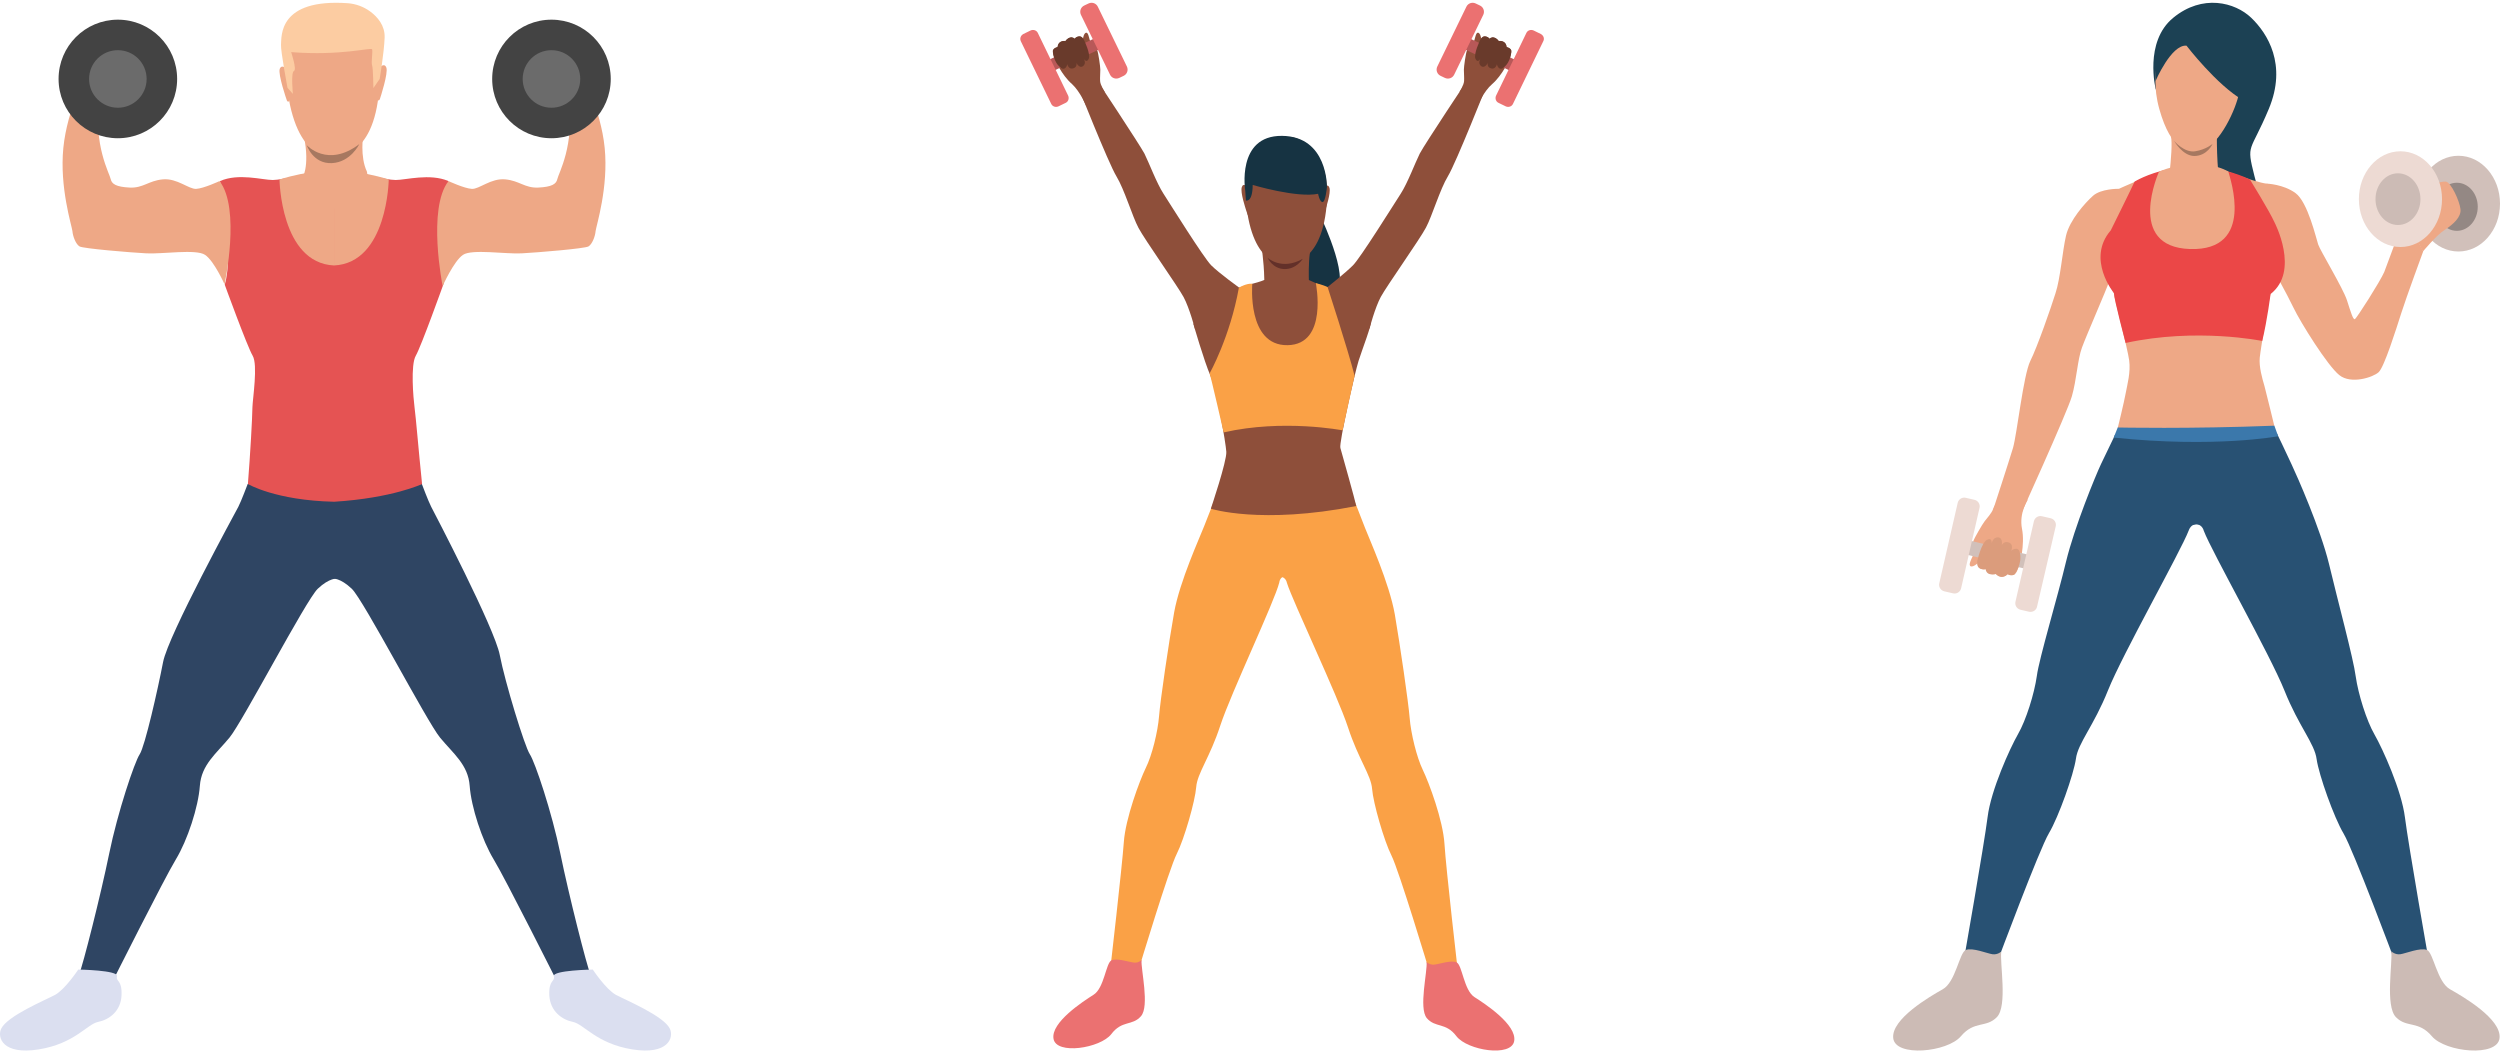 <svg width="264" height="111" viewBox="0 0 264 111" fill="none" xmlns="http://www.w3.org/2000/svg">
<path d="M227.643 9.425C227.643 9.425 226.386 4.417 229.494 1.878C232.58 -0.661 236.021 0.24 237.729 1.878C239.438 3.515 241.55 6.814 239.581 11.513C237.611 16.212 237.184 15.097 238.062 18.561C238.94 22.026 240.008 24.423 238.252 25.99C236.495 27.556 233.814 27.152 233.553 25.183C233.292 23.213 233.078 16.212 232.888 15.192C232.722 14.147 227.643 9.425 227.643 9.425Z" fill="#1C4154"/>
<path d="M234.454 17.826C234.454 17.826 238.038 19.226 239.343 19.392C240.648 19.558 240.174 23.45 240.174 23.45C240.174 23.45 241.099 26.132 241.052 27.888C240.957 30.238 239.865 30.879 239.77 31.045C239.675 31.211 238.726 36.788 238.631 37.761C238.536 38.734 238.892 39.968 239.13 40.775C239.367 41.677 240.174 44.999 240.174 44.999C240.174 44.999 233.576 46.993 223.633 45.189C223.633 45.189 224.273 42.626 224.511 41.344C224.629 40.656 225.009 39.327 224.843 38.069C224.677 36.812 223.277 31.496 223.229 30.974C223.182 30.475 220.452 27.675 222.897 24.352C222.897 24.352 223.538 20.887 223.704 19.962C223.704 19.962 227.976 18.016 229.091 17.85C230.254 17.66 234.454 17.826 234.454 17.826Z" fill="#EEA886"/>
<path d="M239.367 19.392C239.367 19.392 241.099 19.44 242.405 20.389C243.71 21.338 244.588 25.206 244.802 25.823C245.015 26.464 247.436 30.451 247.839 31.709C248.243 32.967 248.48 33.774 248.67 33.703C248.86 33.631 251.375 29.668 251.779 28.719C252.206 27.627 253.938 22.881 253.938 22.881L255.766 26.274L255.885 26.559C255.885 26.559 254.128 31.329 253.583 33.038C253.037 34.747 251.779 38.758 251.186 39.303C250.592 39.849 248.267 40.609 247.032 39.612C245.798 38.639 242.927 34.035 242.191 32.492C241.455 30.95 240.031 28.434 240.031 28.434C240.031 28.434 237.729 21.006 239.367 19.392Z" fill="#EEA886"/>
<path d="M223.704 19.938C223.704 19.938 221.876 19.914 221.022 20.674C220.168 21.433 218.554 23.26 218.174 24.874C217.795 26.488 217.581 29.407 217.059 30.973C216.56 32.563 215.137 36.645 214.401 38.117C213.665 39.612 213.001 45.806 212.573 47.301C212.123 48.796 210.509 53.732 210.509 53.732L213.072 55.038C213.072 55.038 218.293 43.575 218.791 41.843C219.29 40.11 219.385 37.974 219.859 36.693C220.334 35.388 222.422 30.641 222.731 29.716C223.087 28.837 226.647 20.341 223.704 19.938Z" fill="#EEA886"/>
<path d="M223.372 45.877C223.372 45.877 222.47 47.728 221.876 48.986C221.283 50.244 219.076 55.607 218.174 59.309C217.296 63.012 215.326 69.538 215.089 71.389C214.828 73.24 213.95 76.064 213.096 77.536C212.241 79.031 210.248 83.421 209.892 86.269C209.536 89.117 207.329 101.695 207.329 101.695C207.329 101.695 208.587 102.882 210.96 101.458C210.96 101.458 215.35 89.686 216.371 87.978C217.391 86.269 218.981 81.784 219.218 80.123C219.432 78.461 221.093 76.681 222.612 72.884C224.131 69.087 230.278 58.242 231.132 56.011C231.132 56.011 231.417 55.109 232.271 55.394L231.939 45.806L223.372 45.877Z" fill="#285173"/>
<path d="M240.435 45.758C240.435 45.758 241.408 47.752 241.978 49.01C242.571 50.268 245.039 55.845 245.941 59.547C246.819 63.249 248.528 69.562 248.765 71.437C249.026 73.288 249.904 76.112 250.758 77.583C251.613 79.078 253.606 83.469 253.962 86.317C254.318 89.165 256.525 101.742 256.525 101.742C256.525 101.742 255.268 102.929 252.894 101.505C252.894 101.505 248.504 89.734 247.483 88.025C246.463 86.317 244.873 81.831 244.636 80.17C244.422 78.509 242.761 76.729 241.242 72.932C239.723 69.135 233.576 58.289 232.722 56.058C232.722 56.058 232.508 55.085 231.512 55.465L223.3 45.996L240.435 45.758Z" fill="#285173"/>
<path d="M228.782 3.824C228.782 3.824 226.765 7.028 228.023 11.513C229.281 15.998 231.108 16.259 232.603 15.809C234.407 15.263 236.163 11.466 236.448 9.781C236.733 8.096 237.872 4.037 233.505 3.515C231.512 3.278 229.494 3.349 228.782 3.824Z" fill="#EEA886"/>
<path d="M234.099 14.503C234.099 14.503 234.075 19.368 234.739 20.721C235.404 22.074 228.735 21.243 228.735 21.243C228.735 21.243 229.542 15.737 229.257 14.432C228.972 13.103 234.099 14.503 234.099 14.503Z" fill="#EEA886"/>
<path d="M227.62 8.57C227.62 8.57 229.281 4.678 230.895 4.821C230.895 4.821 234.075 8.974 236.875 10.588C236.875 10.588 240.316 4.939 232.224 2.495C232.224 2.471 227.311 0.549 227.62 8.57Z" fill="#1C4154"/>
<path d="M229.589 14.883C229.589 14.883 230.657 16.165 231.82 15.975C232.983 15.785 233.648 15.191 233.648 15.191C233.648 15.191 233.102 16.473 231.702 16.473C230.467 16.449 229.589 14.883 229.589 14.883Z" fill="#A77860"/>
<path d="M237.587 18.941C237.587 18.941 239.675 22.335 240.174 23.45C240.174 23.45 242.903 28.624 239.77 31.045C239.77 31.045 239.438 33.75 238.892 36.005C238.892 36.005 231.962 34.581 224.463 36.218C224.463 36.218 223.229 31.567 223.229 30.95C223.229 30.95 220.286 27.342 222.897 24.328C222.897 24.328 225.223 19.629 225.412 19.178C225.436 19.178 230.728 15.809 237.587 18.941Z" fill="#EB4747"/>
<path d="M259.61 26.559C262.035 26.559 264.001 24.296 264.001 21.504C264.001 18.712 262.035 16.449 259.61 16.449C257.186 16.449 255.22 18.712 255.22 21.504C255.22 24.296 257.186 26.559 259.61 26.559Z" fill="#D1C0BA"/>
<path d="M259.444 24.376C260.663 24.376 261.651 23.239 261.651 21.837C261.651 20.434 260.663 19.297 259.444 19.297C258.225 19.297 257.237 20.434 257.237 21.837C257.237 23.239 258.225 24.376 259.444 24.376Z" fill="#948884"/>
<path d="M255.861 26.559C255.861 26.559 257.308 24.803 258.187 24.257C259.041 23.711 259.943 22.904 259.824 22.074C259.729 21.22 258.827 19.25 258.281 19.178C257.736 19.107 255.695 19.796 255.695 19.796L253.915 22.904L255.861 26.559Z" fill="#EEA886"/>
<path d="M253.488 26.085C255.912 26.085 257.878 23.821 257.878 21.03C257.878 18.238 255.912 15.975 253.488 15.975C251.063 15.975 249.097 18.238 249.097 21.03C249.097 23.821 251.063 26.085 253.488 26.085Z" fill="#EDDAD3"/>
<path d="M253.226 23.759C254.537 23.759 255.6 22.537 255.6 21.03C255.6 19.522 254.537 18.3 253.226 18.3C251.916 18.3 250.853 19.522 250.853 21.03C250.853 22.537 251.916 23.759 253.226 23.759Z" fill="#CCBBB5"/>
<path d="M227.999 18.111C227.999 18.111 224.392 26.085 231.274 26.298C238.18 26.512 235.499 18.846 235.309 18.111C235.309 18.111 232.461 16.331 227.999 18.111Z" fill="#EEA886"/>
<path d="M211.339 100.484C211.339 100.484 210.96 100.84 210.414 100.769C209.868 100.698 208.302 100.034 207.59 100.318C206.902 100.603 206.522 103.712 205.145 104.471C203.793 105.231 199.711 107.604 199.924 109.621C200.138 111.662 205.644 111.116 207.068 109.431C208.492 107.747 209.726 108.577 210.865 107.414C212.028 106.228 211.15 101.647 211.339 100.484Z" fill="#CCBBB5"/>
<path d="M252.515 100.461C252.515 100.461 252.918 100.84 253.464 100.769C254.01 100.698 255.576 100.034 256.288 100.318C256.976 100.603 257.356 103.712 258.732 104.471C260.085 105.231 264.167 107.604 263.953 109.621C263.74 111.662 258.234 111.116 256.81 109.431C255.386 107.747 254.152 108.577 253.013 107.414C251.85 106.228 252.681 101.624 252.515 100.461Z" fill="#CCBBB5"/>
<path d="M223.633 45.142C223.633 45.142 231.179 45.308 240.174 44.952L240.577 46.067C240.577 46.067 233.932 47.325 223.205 46.209L223.633 45.142Z" fill="#3B78AB"/>
<path d="M211.173 52.712C211.173 52.712 210.627 53.282 210.461 53.78C210.319 54.183 209.821 54.729 209.583 55.038C209.346 55.346 208.492 56.794 208.373 57.173C208.325 57.34 208.444 58.431 208.302 58.764C208.159 59.072 207.827 59.689 208.112 59.808C208.397 59.903 208.871 59.452 208.871 59.452C208.871 59.452 208.776 59.76 208.99 59.926C209.417 60.259 209.726 60.093 209.726 60.093C209.726 60.093 209.821 60.472 210.034 60.544C210.509 60.733 210.794 60.591 210.794 60.591C210.794 60.591 210.96 60.828 211.316 60.876C211.767 60.947 212.028 60.615 212.028 60.615C212.028 60.615 212.55 60.852 212.787 60.615C213.024 60.377 213.048 60.116 213.167 59.879C213.285 59.665 213.855 57.506 213.523 55.844C213.19 54.16 214.14 52.759 214.14 52.759L211.173 52.712Z" fill="#EEA886"/>
<path d="M215.129 58.806L207.078 56.864L206.721 58.341L214.773 60.282L215.129 58.806Z" fill="#D1C0BA"/>
<path d="M208.8 59.238C208.8 59.238 209.227 57.316 209.821 57.008C210.414 56.699 210.319 57.411 210.319 57.411C210.319 57.411 210.414 56.723 210.983 56.746C211.553 56.77 211.387 57.577 211.387 57.577C211.387 57.577 211.6 57.079 212.146 57.292C212.692 57.506 212.384 58.147 212.384 58.147C212.384 58.147 213.096 57.601 213.285 58.313C213.618 59.499 212.74 60.639 212.74 60.639C212.74 60.639 212.502 60.9 211.98 60.639C211.98 60.639 211.434 61.303 210.746 60.615C210.746 60.615 209.797 60.9 209.678 60.093C209.702 60.093 208.658 60.354 208.8 59.238Z" fill="#DB9C7C"/>
<path d="M206.237 62.656L205.311 62.442C204.932 62.347 204.694 61.967 204.789 61.588L206.735 53.092C206.83 52.712 207.21 52.474 207.59 52.569L208.515 52.783C208.895 52.878 209.132 53.258 209.037 53.637L207.091 62.133C206.996 62.513 206.617 62.751 206.237 62.656Z" fill="#EDDAD3"/>
<path d="M214.282 64.602L213.357 64.388C212.977 64.293 212.74 63.913 212.835 63.534L214.781 55.038C214.875 54.658 215.255 54.421 215.635 54.516L216.56 54.729C216.94 54.824 217.177 55.204 217.083 55.584L215.113 64.056C215.042 64.436 214.662 64.673 214.282 64.602Z" fill="#EDDAD3"/>
<path d="M139.56 23.079C139.56 23.079 143.044 30.418 140.649 30.854C137.361 31.464 136.032 25.388 136.032 25.388L139.56 23.079Z" fill="#163342"/>
<path d="M140.192 30.31C140.192 30.31 142.064 28.829 142.87 28.023C143.676 27.217 147.204 21.555 147.923 20.444C148.641 19.334 149.447 17.178 149.926 16.22C150.405 15.283 155.218 8.053 155.218 8.053L157.069 8.837C157.069 8.837 153.759 17.2 152.91 18.593C152.06 19.987 151.233 22.818 150.579 24.038C149.926 25.279 146.42 30.223 145.81 31.355C145.2 32.487 144.612 34.709 144.612 34.709C144.612 34.709 139.342 33.38 140.192 30.31Z" fill="#8E4F3A"/>
<path d="M133.288 26.564C133.288 26.564 133.637 29.134 133.462 30.898C133.288 32.661 138.297 31.377 138.297 31.377C138.297 31.377 138.014 27.522 138.449 26.15C138.885 24.756 133.288 26.564 133.288 26.564Z" fill="#8E4F3A"/>
<path d="M128.258 52.784C128.258 52.784 127.582 54.461 127.147 55.593C126.711 56.725 124.577 61.386 123.989 64.674C123.401 67.984 122.53 73.951 122.399 75.606C122.269 77.262 121.659 79.766 120.984 81.116C120.331 82.466 118.85 86.43 118.676 88.934C118.501 91.46 117.216 102.61 117.216 102.61C117.216 102.61 118.349 103.59 120.287 102.24C120.287 102.24 123.467 91.7 124.272 90.154C125.056 88.608 126.21 84.579 126.319 83.12C126.428 81.661 127.757 80.006 128.867 76.608C129.978 73.211 134.638 63.433 135.096 61.495C135.096 61.495 135.139 60.624 136.293 60.798L135.553 52.392L128.258 52.784Z" fill="#FAA146"/>
<path d="M143.001 52.827C143.001 52.827 143.719 54.613 144.155 55.767C144.591 56.9 146.703 61.56 147.291 64.87C147.857 68.18 148.728 74.147 148.859 75.802C148.99 77.457 149.599 79.962 150.253 81.312C150.906 82.662 152.387 86.626 152.539 89.152C152.692 91.678 153.977 102.828 153.977 102.828C153.977 102.828 152.844 103.808 150.906 102.458C150.906 102.458 147.726 91.896 146.942 90.35C146.159 88.804 145.004 84.775 144.895 83.316C144.787 81.857 143.458 80.201 142.347 76.804C141.237 73.407 136.533 63.564 135.901 61.56C135.901 61.56 135.771 60.711 134.9 60.972L128.345 52.261L143.001 52.827Z" fill="#FAA146"/>
<path d="M120.549 101.369C120.549 101.369 120.244 101.696 119.786 101.652C119.329 101.631 117.935 101.13 117.369 101.413C116.781 101.696 116.607 104.353 115.474 105.05C114.342 105.768 110.966 107.968 111.25 109.688C111.533 111.43 116.193 110.69 117.347 109.209C118.48 107.706 119.569 108.36 120.483 107.314C121.42 106.247 120.461 102.371 120.549 101.369Z" fill="#EB7171"/>
<path d="M150.645 101.587C150.645 101.587 150.95 101.892 151.407 101.87C151.864 101.848 153.258 101.347 153.824 101.63C154.412 101.914 154.586 104.57 155.697 105.289C156.829 106.008 160.183 108.207 159.9 109.928C159.617 111.67 154.957 110.929 153.802 109.427C152.67 107.924 151.581 108.577 150.666 107.51C149.795 106.443 150.754 102.589 150.645 101.587Z" fill="#EB7171"/>
<path d="M131.764 19.769C131.764 19.769 131.306 19.225 131.132 19.769C130.958 20.314 131.524 21.969 131.59 22.208C131.59 22.208 131.873 23.123 131.982 23.014C132.09 22.905 131.764 19.769 131.764 19.769Z" fill="#8E4F3A"/>
<path d="M139.756 19.835C139.756 19.835 140.213 19.29 140.388 19.835C140.562 20.379 139.996 22.034 139.93 22.274C139.93 22.274 139.647 23.188 139.538 23.079C139.451 22.971 139.756 19.835 139.756 19.835Z" fill="#8E4F3A"/>
<path d="M136.489 14.499C136.489 14.499 140.692 15.152 140.083 21.751C139.473 28.371 135.771 27.849 135.509 27.827C135.27 27.827 131.786 27.957 131.481 19.9C131.481 19.922 131.35 13.955 136.489 14.499Z" fill="#8E4F3A"/>
<path d="M132.286 19.53C132.286 19.53 136.947 20.924 139.19 20.466C139.19 20.466 139.342 21.294 139.647 21.337C139.974 21.381 140.126 19.769 140.126 19.769C140.126 19.769 140.235 14.39 135.379 14.347C130.522 14.303 131.502 20.183 131.502 20.183L131.568 21.185C131.568 21.163 132.264 21.446 132.286 19.53Z" fill="#163342"/>
<path d="M133.854 27.217C133.854 27.217 135.335 28.611 137.578 27.326C137.578 27.326 136.903 28.437 135.64 28.415C134.377 28.393 133.854 27.217 133.854 27.217Z" fill="#633029"/>
<path d="M138.21 29.569C138.21 29.569 139.603 30.222 140.191 30.331C140.779 30.418 144.634 33.576 144.765 33.903C144.895 34.23 143.85 36.886 143.458 38.128C143.066 39.369 141.389 46.773 141.542 47.296C141.694 47.819 143.153 53.023 143.219 53.437C133.136 55.419 127.865 53.72 127.865 53.72C127.865 53.72 129.564 48.69 129.499 47.71C129.433 46.73 128.497 41.22 127.822 39.674C127.147 38.128 126.014 34.186 126.014 34.186C126.014 34.186 130.413 30.745 130.544 30.527C130.675 30.309 132.874 29.874 133.484 29.569H138.21Z" fill="#8E4F3A"/>
<path d="M130.827 30.353C130.827 30.353 128.715 28.829 127.909 28.023C127.103 27.217 123.575 21.555 122.857 20.444C122.138 19.334 121.332 17.178 120.853 16.22C120.374 15.305 115.583 8.075 115.583 8.075L113.732 8.859C113.732 8.859 117.042 17.221 117.892 18.615C118.741 20.009 119.568 22.84 120.222 24.059C120.875 25.301 124.381 30.244 124.991 31.377C125.601 32.509 126.189 34.73 126.189 34.73C126.189 34.73 131.677 33.424 130.827 30.353Z" fill="#8E4F3A"/>
<path d="M140.192 30.309C140.192 30.309 142.326 36.864 143.044 39.674C143.044 39.674 141.934 44.683 141.781 45.445C141.781 45.445 135.509 44.225 129.216 45.663C129.216 45.663 127.866 39.761 127.735 39.434C127.735 39.434 129.891 35.601 130.827 30.375C130.827 30.375 131.633 29.896 132.243 29.961C132.243 29.961 131.655 36.516 135.967 36.451C140.279 36.385 138.95 29.896 138.95 29.896C138.95 29.896 139.734 30.092 140.192 30.309Z" fill="#FAA146"/>
<path d="M116.65 9.686C116.65 9.686 116.193 8.989 116.171 8.554C116.149 8.205 116.193 7.683 116.193 7.356C116.193 7.029 115.997 5.636 115.866 5.309C115.823 5.178 115.169 4.503 115.082 4.242C114.995 3.959 114.908 3.371 114.668 3.458C114.429 3.545 114.363 4.089 114.363 4.089C114.363 4.089 114.276 3.85 114.037 3.85C113.58 3.872 113.471 4.111 113.471 4.111C113.471 4.111 113.209 3.915 113.035 3.981C112.621 4.089 112.512 4.351 112.512 4.351C112.512 4.351 112.273 4.285 112.012 4.438C111.685 4.612 111.685 4.982 111.685 4.982C111.685 4.982 111.228 5.113 111.184 5.374C111.162 5.636 111.271 5.853 111.315 6.049C111.358 6.267 112.12 7.944 113.209 8.88C114.059 9.664 114.712 11.189 114.712 11.189L116.65 9.686Z" fill="#8E4F3A"/>
<path d="M110.56 7.805L116.847 4.851L116.31 3.708L110.023 6.662L110.56 7.805Z" fill="#B85858"/>
<path d="M114.473 4.22C114.473 4.22 115.191 5.701 114.973 6.202C114.734 6.725 114.451 6.202 114.451 6.202C114.451 6.202 114.756 6.703 114.364 6.986C113.972 7.269 113.667 6.637 113.667 6.637C113.667 6.637 113.797 7.095 113.318 7.225C112.839 7.356 112.709 6.79 112.709 6.79C112.709 6.79 112.534 7.53 112.034 7.16C111.184 6.55 111.184 5.353 111.184 5.353C111.184 5.353 111.206 5.069 111.685 4.961C111.685 4.961 111.685 4.242 112.513 4.329C112.513 4.329 112.992 3.632 113.493 4.09C113.449 4.133 113.993 3.414 114.473 4.22Z" fill="#693A2B"/>
<path d="M114.494 0.583L114.952 0.366C115.322 0.191 115.757 0.344 115.932 0.714L119.002 7.029C119.176 7.4 119.024 7.835 118.654 8.009L118.196 8.227C117.826 8.401 117.391 8.249 117.216 7.879L114.146 1.563C113.972 1.193 114.124 0.758 114.494 0.583Z" fill="#EB7171"/>
<path d="M108.07 3.589L108.832 3.218C109.115 3.088 109.464 3.197 109.594 3.48L112.796 10.1C112.926 10.383 112.817 10.732 112.534 10.862L111.772 11.232C111.489 11.363 111.141 11.254 111.01 10.971L107.809 4.373C107.656 4.068 107.787 3.741 108.07 3.589Z" fill="#EB7171"/>
<path d="M154.129 9.686C154.129 9.686 154.586 8.989 154.608 8.554C154.63 8.205 154.586 7.683 154.586 7.356C154.586 7.029 154.782 5.636 154.913 5.309C154.957 5.178 155.61 4.503 155.697 4.242C155.784 3.959 155.871 3.371 156.111 3.458C156.35 3.545 156.416 4.089 156.416 4.089C156.416 4.089 156.503 3.85 156.742 3.85C157.2 3.872 157.309 4.111 157.309 4.111C157.309 4.111 157.57 3.915 157.744 3.981C158.158 4.089 158.267 4.351 158.267 4.351C158.267 4.351 158.506 4.285 158.768 4.438C159.094 4.612 159.094 4.982 159.094 4.982C159.094 4.982 159.552 5.113 159.595 5.374C159.617 5.636 159.508 5.853 159.465 6.049C159.421 6.267 158.659 7.944 157.57 8.88C156.677 9.643 156.024 11.167 156.024 11.167L154.129 9.686Z" fill="#8E4F3A"/>
<path d="M160.752 6.67L154.464 3.716L153.927 4.86L160.215 7.813L160.752 6.67Z" fill="#B85858"/>
<path d="M156.307 4.22C156.307 4.22 155.588 5.701 155.806 6.202C156.046 6.725 156.329 6.202 156.329 6.202C156.329 6.202 156.024 6.703 156.416 6.986C156.808 7.269 157.113 6.637 157.113 6.637C157.113 6.637 156.982 7.095 157.461 7.225C157.94 7.356 158.071 6.79 158.071 6.79C158.071 6.79 158.245 7.53 158.746 7.16C159.595 6.55 159.595 5.353 159.595 5.353C159.595 5.353 159.573 5.069 159.094 4.961C159.094 4.961 159.094 4.242 158.267 4.329C158.267 4.329 157.788 3.632 157.287 4.09C157.33 4.133 156.786 3.414 156.307 4.22Z" fill="#693A2B"/>
<path d="M156.285 0.583L155.828 0.366C155.458 0.191 155.022 0.344 154.848 0.714L151.777 7.029C151.603 7.4 151.755 7.835 152.126 8.009L152.583 8.227C152.953 8.401 153.389 8.249 153.563 7.879L156.634 1.563C156.808 1.193 156.655 0.758 156.285 0.583Z" fill="#EB7171"/>
<path d="M162.709 3.589L161.947 3.218C161.664 3.088 161.316 3.197 161.185 3.48L157.984 10.1C157.853 10.383 157.962 10.732 158.245 10.862L159.007 11.232C159.29 11.363 159.639 11.254 159.769 10.971L162.971 4.351C163.123 4.068 162.992 3.741 162.709 3.589Z" fill="#EB7171"/>
<path d="M44.548 51.111C44.548 51.111 45.234 52.939 45.531 53.51C45.828 54.081 52.225 66.305 52.774 69.162C53.322 72.018 55.401 78.826 55.95 79.649C56.498 80.472 58.28 85.773 59.172 90.137C60.063 94.501 61.959 101.972 62.347 102.886C62.736 103.8 58.92 103.846 58.92 103.846C58.92 103.846 53.368 92.787 52.134 90.754C50.9 88.72 49.758 85.224 49.598 82.985C49.438 80.746 47.861 79.581 46.468 77.89C45.074 76.199 38.379 63.335 37.145 62.17C35.911 61.004 35.135 61.096 35.135 61.096V51.773L44.548 51.111Z" fill="#2F4563"/>
<path d="M26.155 51.111C26.155 51.111 25.469 52.939 25.172 53.51C24.875 54.081 17.769 67.059 17.221 69.915C16.672 72.772 15.302 78.826 14.753 79.649C14.205 80.472 12.423 85.773 11.531 90.137C10.64 94.501 8.744 101.972 8.356 102.886C7.967 103.8 11.783 103.846 11.783 103.846C11.783 103.846 17.335 92.787 18.569 90.754C19.803 88.72 20.945 85.224 21.105 82.985C21.265 80.746 22.842 79.581 24.235 77.89C25.629 76.199 32.324 63.335 33.558 62.17C34.792 61.004 35.591 61.096 35.591 61.096L35.569 51.773L26.155 51.111Z" fill="#2F4563"/>
<path d="M62.599 102.384C62.599 102.384 63.97 104.463 65.044 105.057C66.118 105.628 70.07 107.273 70.733 108.622C71.19 109.558 70.573 111.432 66.757 110.815C62.965 110.198 61.662 108.142 60.497 107.913C59.354 107.685 58.098 106.794 58.006 105.103C57.938 103.412 58.623 103.709 58.486 103.092C58.326 102.452 62.599 102.384 62.599 102.384Z" fill="#DBDFF0"/>
<path d="M8.264 102.384C8.264 102.384 6.893 104.463 5.819 105.057C4.745 105.628 0.793 107.273 0.13 108.622C-0.327 109.558 0.29 111.432 4.106 110.815C7.899 110.198 9.201 108.142 10.366 107.913C11.509 107.685 12.765 106.794 12.834 105.103C12.902 103.412 12.217 103.709 12.354 103.092C12.537 102.452 8.264 102.384 8.264 102.384Z" fill="#DBDFF0"/>
<path d="M46.856 29.93C45.851 26.434 47.359 19.122 47.359 19.122C45.394 18.277 42.857 19.008 41.783 19.008C40.687 19.008 37.716 18.186 37.716 18.186H35.294H32.872C32.872 18.186 29.879 19.008 28.805 19.008C27.709 19.008 25.195 18.254 23.23 19.122C23.23 19.122 24.761 26.571 23.733 30.067C23.733 30.067 26.109 36.602 26.68 37.562C27.252 38.521 26.68 42.108 26.657 43C26.635 44.279 26.429 47.958 26.178 51.111C26.178 51.111 29.079 52.847 35.294 52.984C41.464 52.596 44.571 51.111 44.571 51.111C44.183 47.364 43.931 44.188 43.771 42.977C43.657 42.086 43.337 38.544 43.908 37.562C44.48 36.579 46.856 29.93 46.856 29.93Z" fill="#E55353"/>
<path d="M47.359 19.122C47.359 19.122 49.027 19.899 49.826 19.945C50.603 19.991 51.837 18.802 53.345 18.94C54.853 19.077 55.424 19.876 56.841 19.808C58.258 19.739 58.737 19.442 58.852 18.917C58.943 18.391 60.748 15.192 59.994 10.783C59.24 6.373 61.365 7.721 61.365 7.721C61.365 7.721 63.444 11.468 63.856 15.627C64.267 19.785 62.965 23.829 62.896 24.401C62.85 24.972 62.53 25.794 62.142 26.023C61.754 26.251 56.795 26.663 55.082 26.754C53.368 26.845 49.826 26.274 48.89 26.914C47.93 27.554 46.742 30.204 46.742 30.204C46.742 30.204 45.097 22.047 47.359 19.122Z" fill="#EEA886"/>
<path d="M23.184 19.122C23.184 19.122 21.517 19.899 20.717 19.945C19.94 19.991 18.706 18.802 17.198 18.94C15.69 19.077 15.119 19.876 13.702 19.808C12.286 19.739 11.806 19.442 11.691 18.917C11.6 18.391 9.795 15.192 10.549 10.783C11.303 6.373 9.178 7.721 9.178 7.721C9.178 7.721 7.099 11.468 6.688 15.627C6.276 19.785 7.579 23.829 7.647 24.401C7.693 24.972 8.013 25.794 8.401 26.023C8.79 26.251 13.748 26.663 15.461 26.754C17.175 26.845 20.717 26.274 21.654 26.914C22.613 27.554 23.71 30.021 23.71 30.021C23.71 30.021 25.447 22.047 23.184 19.122Z" fill="#EEA886"/>
<path d="M38.356 14.233C38.356 14.233 37.99 16.541 38.745 18.117C38.745 18.117 39.567 21.773 35.797 22.024C32.05 22.276 31.89 18.894 31.89 18.894C31.89 18.894 32.758 17.66 32.096 14.393C31.41 11.125 38.356 14.233 38.356 14.233Z" fill="#EEA886"/>
<path d="M35.774 0.935C35.774 0.935 40.595 1.597 40.047 9.343C39.476 17.066 35.226 16.518 34.929 16.518C34.655 16.518 30.679 16.746 30.153 7.355C30.153 7.355 29.879 0.386 35.774 0.935Z" fill="#EEA886"/>
<path d="M40.07 7.15C40.07 7.15 40.595 6.556 40.801 7.15C41.007 7.721 40.184 10.257 40.115 10.463C40.115 10.463 40.024 10.691 39.887 10.577C39.773 10.463 40.07 7.15 40.07 7.15Z" fill="#EEA886"/>
<path d="M30.268 7.287C30.268 7.287 29.742 6.715 29.537 7.287C29.354 7.881 30.245 10.486 30.291 10.6C30.291 10.6 30.382 10.828 30.519 10.691C30.656 10.577 30.268 7.287 30.268 7.287Z" fill="#EEA886"/>
<path d="M40.093 8.338L39.43 9.297C39.43 9.297 39.407 7.218 39.293 6.898C39.179 6.578 39.384 5.436 39.293 5.207C39.202 4.979 36.026 5.916 30.747 5.504C30.747 5.504 31.364 7.355 31.044 7.492C30.702 7.629 30.93 9.914 30.93 9.914L30.359 9.275C30.359 9.275 29.628 5.367 29.674 4.728C29.742 3.859 29.354 -0.185 36.757 0.341C37.579 0.409 38.402 0.706 39.087 1.209C39.864 1.78 40.664 2.694 40.618 3.974C40.55 5.642 40.093 8.338 40.093 8.338Z" fill="#FCCCA2"/>
<path d="M32.393 15.329C32.393 15.329 34.586 17.774 37.945 15.215C37.945 15.215 37.031 17.134 35.043 17.226C33.032 17.317 32.393 15.329 32.393 15.329Z" fill="#A77860"/>
<path d="M29.514 18.94C29.514 18.94 29.628 27.759 35.272 28.033V17.911C35.272 17.911 32.644 18.003 29.514 18.94Z" fill="#EEA886"/>
<path d="M41.052 18.94C41.052 18.94 40.938 27.759 35.272 28.033V17.911C35.272 17.911 37.899 18.003 41.052 18.94Z" fill="#EEA886"/>
<path d="M58.235 14.598C61.692 14.598 64.495 11.796 64.495 8.338C64.495 4.88 61.692 2.077 58.235 2.077C54.777 2.077 51.974 4.88 51.974 8.338C51.974 11.796 54.777 14.598 58.235 14.598Z" fill="#434343"/>
<path d="M58.235 11.377C59.913 11.377 61.273 10.016 61.273 8.338C61.273 6.659 59.913 5.299 58.235 5.299C56.556 5.299 55.196 6.659 55.196 8.338C55.196 10.016 56.556 11.377 58.235 11.377Z" fill="#6B6B6B"/>
<path d="M12.445 14.598C15.903 14.598 18.706 11.796 18.706 8.338C18.706 4.88 15.903 2.077 12.445 2.077C8.988 2.077 6.185 4.88 6.185 8.338C6.185 11.796 8.988 14.598 12.445 14.598Z" fill="#434343"/>
<path d="M12.445 11.377C14.124 11.377 15.484 10.016 15.484 8.338C15.484 6.659 14.124 5.299 12.445 5.299C10.767 5.299 9.407 6.659 9.407 8.338C9.407 10.016 10.767 11.377 12.445 11.377Z" fill="#6B6B6B"/>
</svg>
